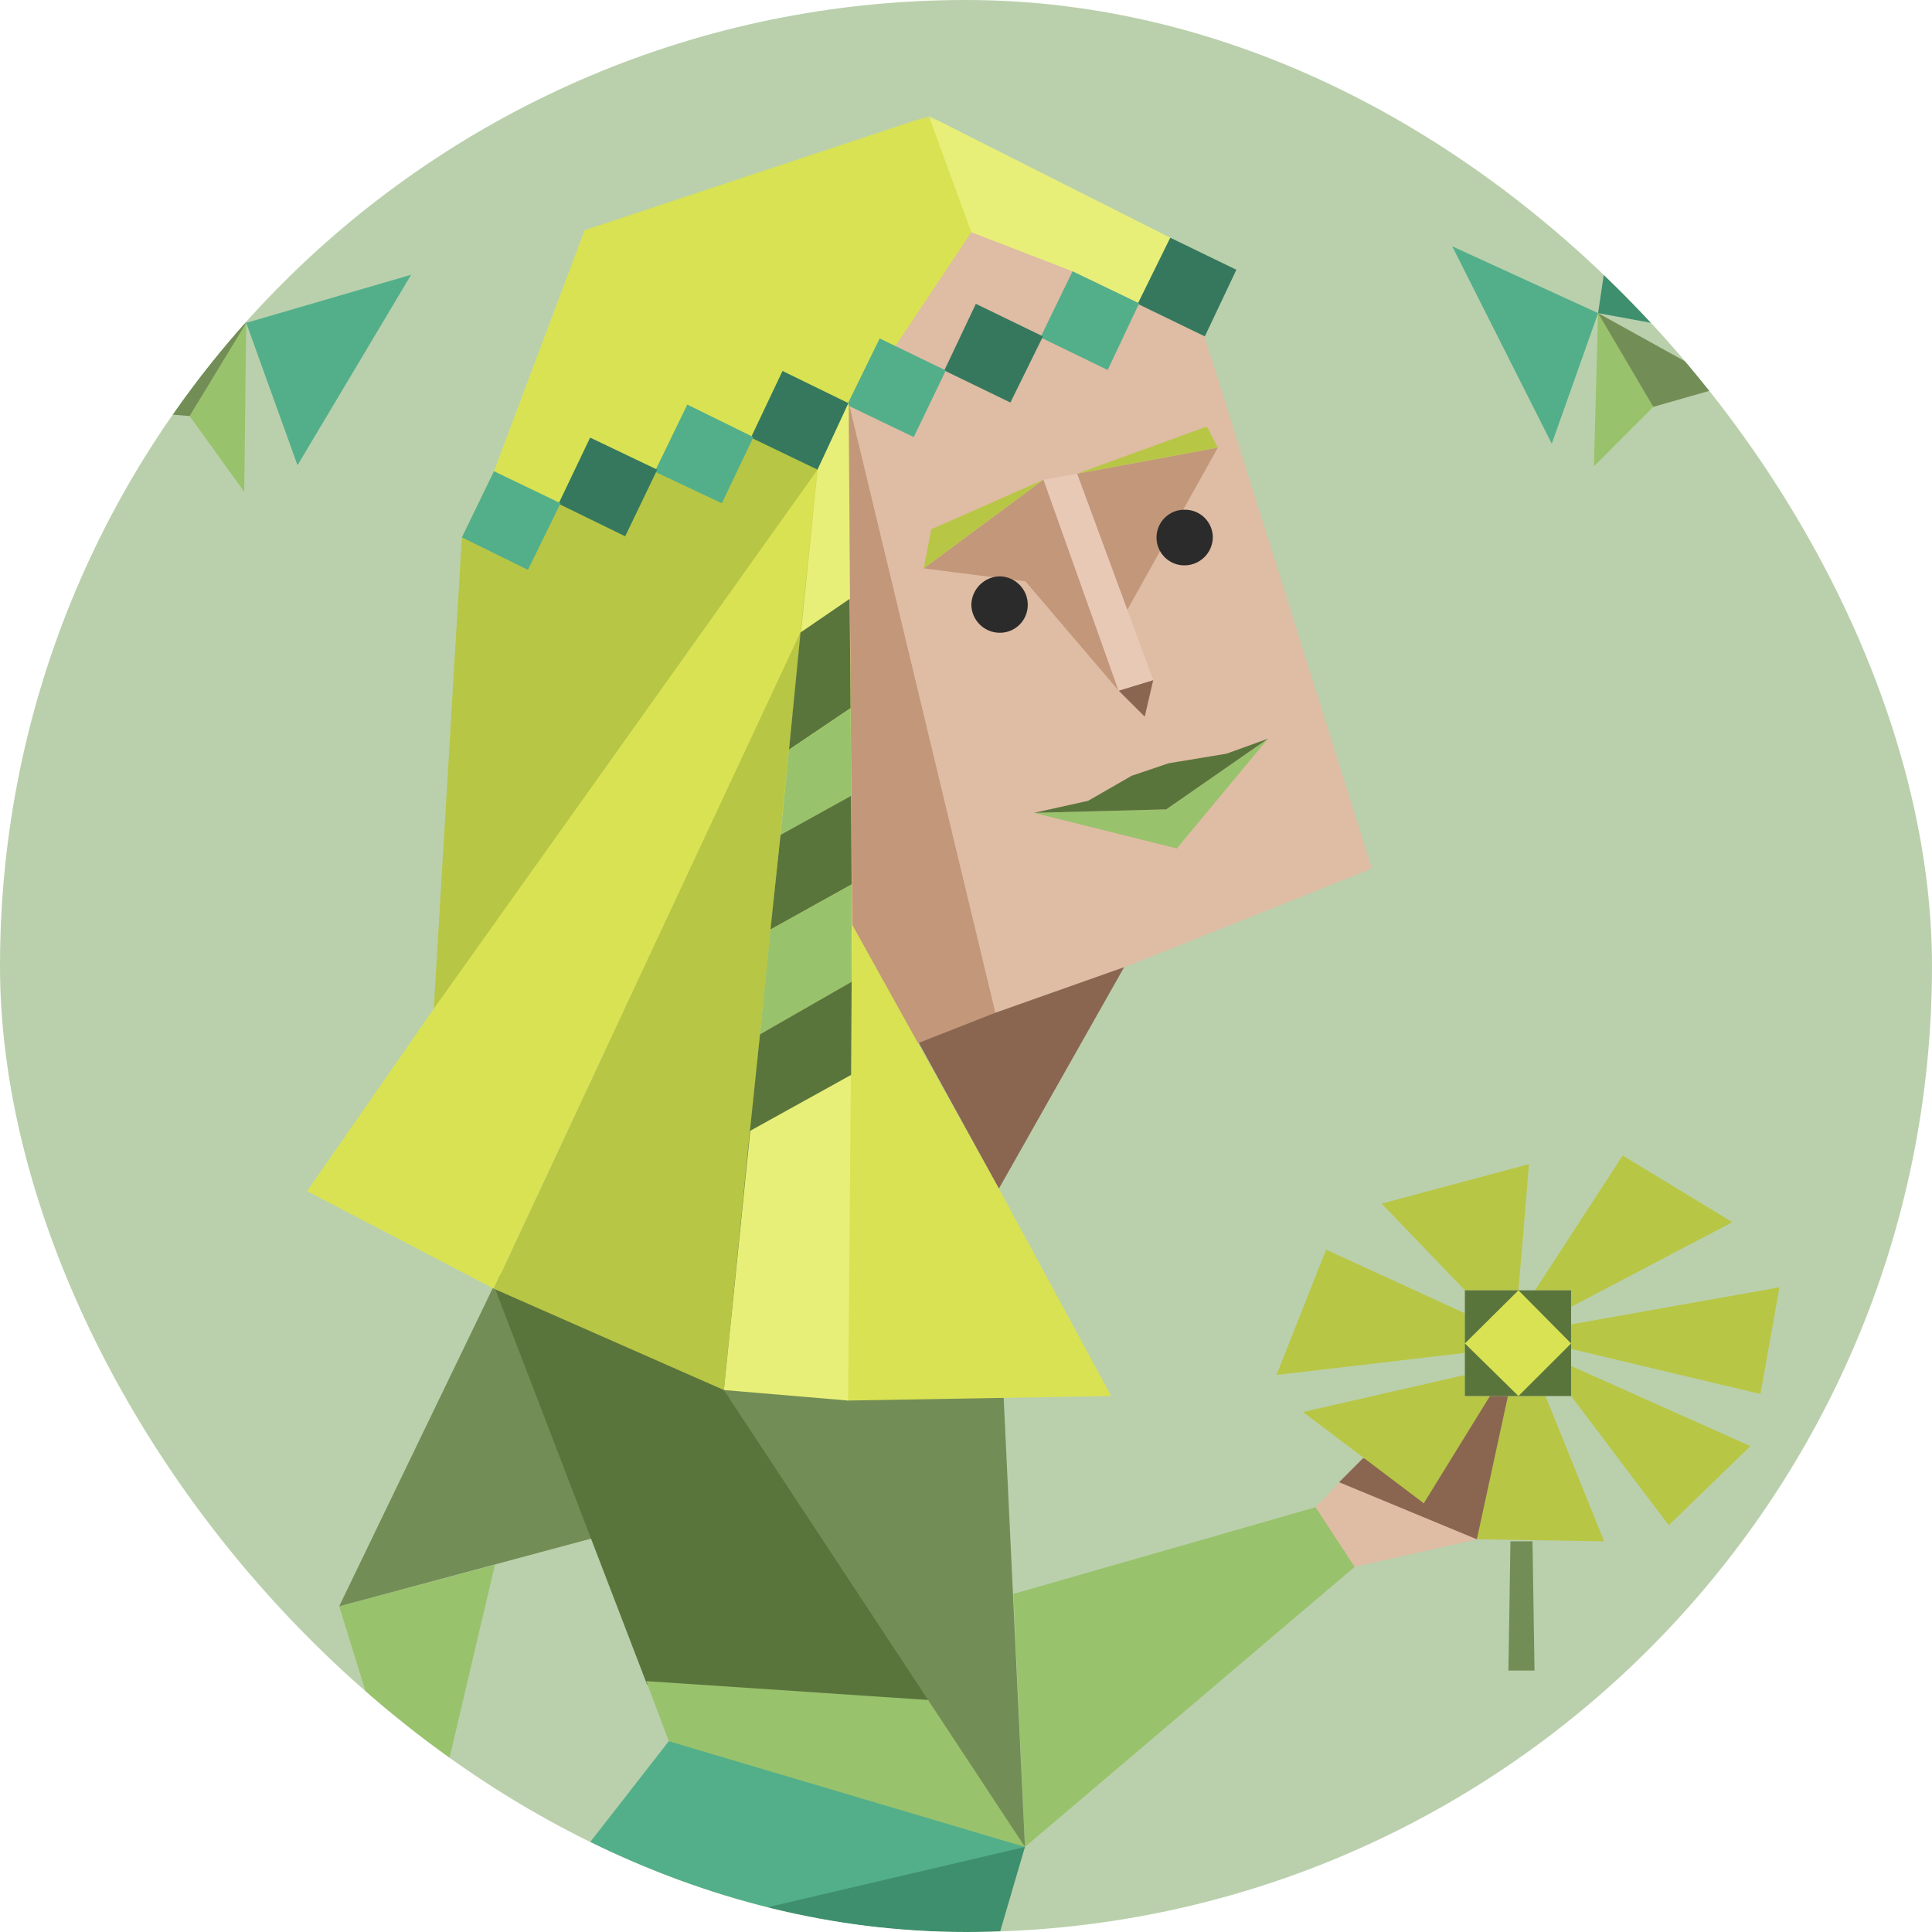 <svg width="200" height="200" viewBox="0 0 200 200" fill="none" xmlns="http://www.w3.org/2000/svg">
<g clip-path="url(#clip0_2013_38375)">
<rect width="200" height="200" rx="100" fill="#BAD0AC"/>
<mask id="mask0_2013_38375" style="mask-type:luminance" maskUnits="userSpaceOnUse" x="-61" y="12" width="288" height="288">
<path d="M227 12H-61V300H227V12Z" fill="white"/>
</mask>
<g mask="url(#mask0_2013_38375)">
<path d="M116.373 100.121L141.998 89.904L124.674 34.824L117.928 31.404L111.03 28.085L100.554 24.039L92.67 35.861L91.065 35.033L87.854 41.672L103.046 104.837L116.373 100.121Z" fill="#DFBCA4"/>
<path d="M87.903 41.772L103.045 104.837L100.871 107.177L95.111 107.955L91.064 102.922L88.214 95.715L86.499 76.728L87.903 41.772Z" fill="#C3977A"/>
<path d="M87.903 41.774L103.045 104.838L100.871 107.178C95.836 107.859 90.8 108.541 85.765 109.223C79.852 91.013 73.937 72.803 68.024 54.592C74.65 50.319 81.277 46.047 87.903 41.774Z" fill="#C3977A"/>
<path d="M116.373 100.122L141.998 89.905L124.674 34.825L117.928 31.405L111.03 28.086L100.554 24.039L92.67 35.862L91.065 35.034L87.854 41.672L103.046 104.838L116.373 100.122Z" fill="#DFBCA4"/>
<path d="M119.383 70.4L118.503 74.187L115.803 71.494L119.383 70.4Z" fill="#8A6651"/>
<path d="M124.724 34.824L121.146 24.608L96.147 12.001L94.542 24.19L100.554 24.039L111.029 28.085L117.927 31.404L124.724 34.824Z" fill="#E8EF78"/>
<path d="M96.148 12.001L60.515 23.831L51.133 48.779L47.814 55.626L57.822 52.148L67.78 48.829L77.737 45.301L87.904 41.773L92.67 35.862L100.554 24.039L96.148 12.001Z" fill="#D9E253"/>
<path d="M87.902 41.773L77.995 45.25L67.778 48.829L57.82 52.148L47.812 55.626L44.904 104.427L75.7 111.89L87.466 75.179L87.783 46.1L87.902 41.773Z" fill="#B8C645"/>
<path d="M95.111 107.955L103.405 123.046L116.371 100.121L103.045 104.838L95.111 107.955Z" fill="#8A6651"/>
<path d="M111.497 49.038L116.688 63.142L126.07 46.338L111.497 49.038Z" fill="#C3977A"/>
<path d="M108.026 49.657L95.628 58.837L106.154 60.183L115.802 71.494L108.026 49.657Z" fill="#C3977A"/>
<path d="M108.026 49.657L96.406 54.79L95.628 58.837L108.026 49.657Z" fill="#B8C645"/>
<path d="M111.498 49.038L124.933 44.156L126.071 46.338L111.498 49.038Z" fill="#B8C645"/>
<path d="M108.026 49.657L115.801 71.494L119.38 70.4L116.727 63.211L111.496 49.038L108.026 49.657Z" fill="#E8C9B6"/>
<path d="M131.262 76.469L120.728 83.785L107.041 84.145L121.823 87.831L131.262 76.469Z" fill="#99C26C"/>
<path d="M131.262 76.469L126.956 78.025L120.987 79.011L117.149 80.307L112.643 82.899L107.041 84.145L120.728 83.785L131.262 76.469Z" fill="#5A753C"/>
<path d="M51.234 161.991L43.717 193.945L38.152 185.276L38.735 177.974L35.111 166.281L51.234 161.991Z" fill="#99C26C"/>
<path d="M51.672 131.974L35.111 166.281L62.305 158.978L51.672 131.974Z" fill="#738D56"/>
<path d="M43.717 193.945L37.209 194.614L29.476 192.397L38.742 177.968L43.717 193.945Z" fill="#DFBCA4"/>
<path d="M37.209 194.614L23.608 183.353L21.326 192.267L27.338 195.687L37.209 194.614Z" fill="#C3977A"/>
<path d="M122.601 52.766C121.011 52.766 119.721 54.056 119.721 55.646C119.721 57.236 121.011 58.526 122.601 58.526C124.206 58.53 125.517 57.25 125.552 55.646C125.553 54.055 124.264 52.767 122.674 52.766C122.649 52.766 122.626 52.765 122.601 52.766Z" fill="#2B2B2B"/>
<path d="M103.513 59.663C101.886 59.683 100.573 60.997 100.554 62.623C100.588 64.23 101.906 65.511 103.513 65.503C105.103 65.503 106.393 64.214 106.393 62.623C106.402 61.016 105.119 59.699 103.513 59.663Z" fill="#2B2B2B"/>
<path d="M51.043 132.872L66.984 174.387L76.581 177.34C86.688 176.873 104.472 177.74 104.472 177.74L102.183 129.049L95.41 116.176L66.578 114.25L51.043 132.872Z" fill="#5A753C"/>
<path d="M104.329 176.533L66.896 174.029L69.236 180.249L83.031 190.156L106.107 191.192L105.927 189.598L104.329 176.533Z" fill="#99C26C"/>
<path d="M69.232 180.25L50.555 204.212L75.035 208.309L106.103 191.194L69.232 180.25Z" fill="#53AF8A"/>
<path d="M50.555 204.212L61.809 220.908L55.897 238.34L86.606 257.628L106.103 191.194L50.555 204.212Z" fill="#3E8F6E"/>
<path d="M127.991 27.926L121.144 24.607L117.774 31.454L124.722 34.824L127.991 27.926Z" fill="#35785D"/>
<path d="M117.926 31.404L111.028 28.084L107.71 34.925L114.665 38.301L117.926 31.404Z" fill="#53AF8A"/>
<path d="M107.968 34.823L101.021 31.454L97.752 38.351L104.598 41.67L107.968 34.823Z" fill="#35785D"/>
<path d="M97.909 38.352L91.062 35.033L87.692 41.93L94.59 45.249L97.909 38.352Z" fill="#53AF8A"/>
<path d="M87.903 41.772L81.005 38.402L77.736 45.3L84.634 48.619L87.903 41.772Z" fill="#35785D"/>
<path d="M77.996 45.25L71.148 41.88L67.779 48.828L74.727 52.097L77.996 45.25Z" fill="#53AF8A"/>
<path d="M68.038 48.619L61.09 45.3L57.821 52.147L64.719 55.517L68.038 48.619Z" fill="#35785D"/>
<path d="M58.029 52.097L51.132 48.778L47.812 55.625L54.653 58.995L58.029 52.097Z" fill="#53AF8A"/>
<path d="M104.911 165L136.187 156.029L139.147 158.729L140.235 162.2L106.106 191.194L104.911 165Z" fill="#99C26C"/>
<path d="M103.888 144.454L106.103 191.193L74.934 143.896L87.793 144.444L103.888 144.454Z" fill="#738D56"/>
<path d="M136.187 156.028L141.112 150.945L147.39 155.618L154.237 144.515L156.102 144.515L152.883 159.347L140.233 162.199L136.187 156.028Z" fill="#DFBCA4"/>
<path d="M138.621 153.437L152.884 159.348L155.634 152.659L156.102 144.516L154.237 144.516L149.723 150.168L147.39 155.618L144.431 152.09L141.112 150.945L138.621 153.437Z" fill="#8A6651"/>
<path d="M158.644 159.557L158.852 172.934L156.152 172.934L156.361 159.557L158.644 159.557Z" fill="#738D56"/>
<path d="M157.188 133.571L158.283 120.503L143.033 124.6L151.644 133.571L157.188 133.571Z" fill="#B8C645"/>
<path d="M151.645 135.955L137.274 129.367L132.141 142.334L151.645 140.052L151.645 135.955Z" fill="#B8C645"/>
<path d="M151.645 142.335L134.89 146.172L147.389 155.619L154.237 144.516L151.645 144.516L151.645 142.335Z" fill="#B8C645"/>
<path d="M156.102 144.515L152.883 159.348L166.059 159.557L159.989 144.515L156.102 144.515Z" fill="#B8C645"/>
<path d="M162.64 144.517L172.748 157.895L181.2 149.701L162.64 141.406L162.64 144.517Z" fill="#B8C645"/>
<path d="M162.639 139.642L182.237 144.307L184.21 133.263L162.639 137.1L162.639 139.642Z" fill="#B8C645"/>
<path d="M162.64 135.286L179.336 126.516L167.982 119.618L158.903 133.572L162.64 133.572L162.64 135.286Z" fill="#B8C645"/>
<path d="M162.638 144.516L151.644 144.516L151.644 133.572L162.638 133.572L162.638 144.516Z" fill="#5A753C"/>
<path d="M157.189 133.572L151.645 139.073L157.188 144.516L162.639 139.073L157.189 133.572Z" fill="#D9E253"/>
<path d="M86.961 93.719L84.441 138.359L87.681 145.019L93.087 138.719L90.796 101.97L86.961 93.719Z" fill="#D9E354"/>
<path d="M88.212 95.713L103.404 123.044L115.025 144.515L87.795 144.983L88.212 95.713Z" fill="#D9E253"/>
<path d="M82.87 65.474L51.133 133.413L31.786 123.305L44.904 104.426L84.634 48.619L82.87 65.474Z" fill="#D9E253"/>
<path d="M82.87 65.474L72.383 87.924L51.133 133.413L71.03 142.175L74.937 143.896L77.629 117.076L82.251 96.642L82.87 65.474Z" fill="#B8C645"/>
<path d="M84.634 48.618L74.937 143.896L87.797 144.983L88.214 95.713L87.853 41.67L84.634 48.618Z" fill="#E8EF78"/>
<path d="M87.954 61.996L82.871 65.474L81.675 77.613L88.055 73.307L87.954 61.996Z" fill="#5A753C"/>
<path d="M88.055 73.308L81.677 77.613L80.797 86.426L88.106 82.379L88.055 73.308Z" fill="#99C26C"/>
<path d="M88.104 82.379L80.796 86.425L79.759 96.232L88.162 91.559L88.104 82.379Z" fill="#5A753C"/>
<path d="M88.162 91.56L79.76 96.233L78.672 107.069L88.162 101.625L88.162 91.56Z" fill="#99C26C"/>
<path d="M88.164 101.625L78.674 107.068L77.631 117.076L88.106 111.273L88.164 101.625Z" fill="#5A753C"/>
<path d="M4.767 144.39L-0.603 120.528L-7.577 135.893L4.767 144.39Z" fill="#3E8F6E"/>
<path d="M2.786 148.6L-7.576 135.894L-7.214 142.229L-5.579 146.98L2.786 148.6Z" fill="#738D56"/>
<path d="M179.221 34.944L167.965 15.296L165.434 32.414L179.221 34.944Z" fill="#3E8F6E"/>
<path d="M165.437 32.413L150.334 25.5L160.638 45.936L165.437 32.413Z" fill="#53AF8A"/>
<path d="M178.931 39.895L165.435 32.413L167.503 38.194L171.152 42.117L178.931 39.895Z" fill="#738D56"/>
<path d="M165.436 32.413L165 48.277L171.152 42.117L165.436 32.413Z" fill="#99C26C"/>
<path d="M10.193 36.346L21.993 16.053L25.489 33.419L10.193 36.346Z" fill="#3E8F6E"/>
<path d="M25.488 33.42L42.562 28.441L30.798 48.164L25.488 33.42Z" fill="#53AF8A"/>
<path d="M10.484 42.345L25.489 33.419L22.53 40.115L19.628 43.067L10.484 42.345Z" fill="#738D56"/>
<path d="M25.489 33.419L25.283 50.913L19.628 43.067L25.489 33.419Z" fill="#99C26C"/>
</g>
</g>
<defs>
<clipPath id="clip0_2013_38375">
<rect width="200" height="200" rx="100" fill="white"/>
</clipPath>
</defs>
</svg>
